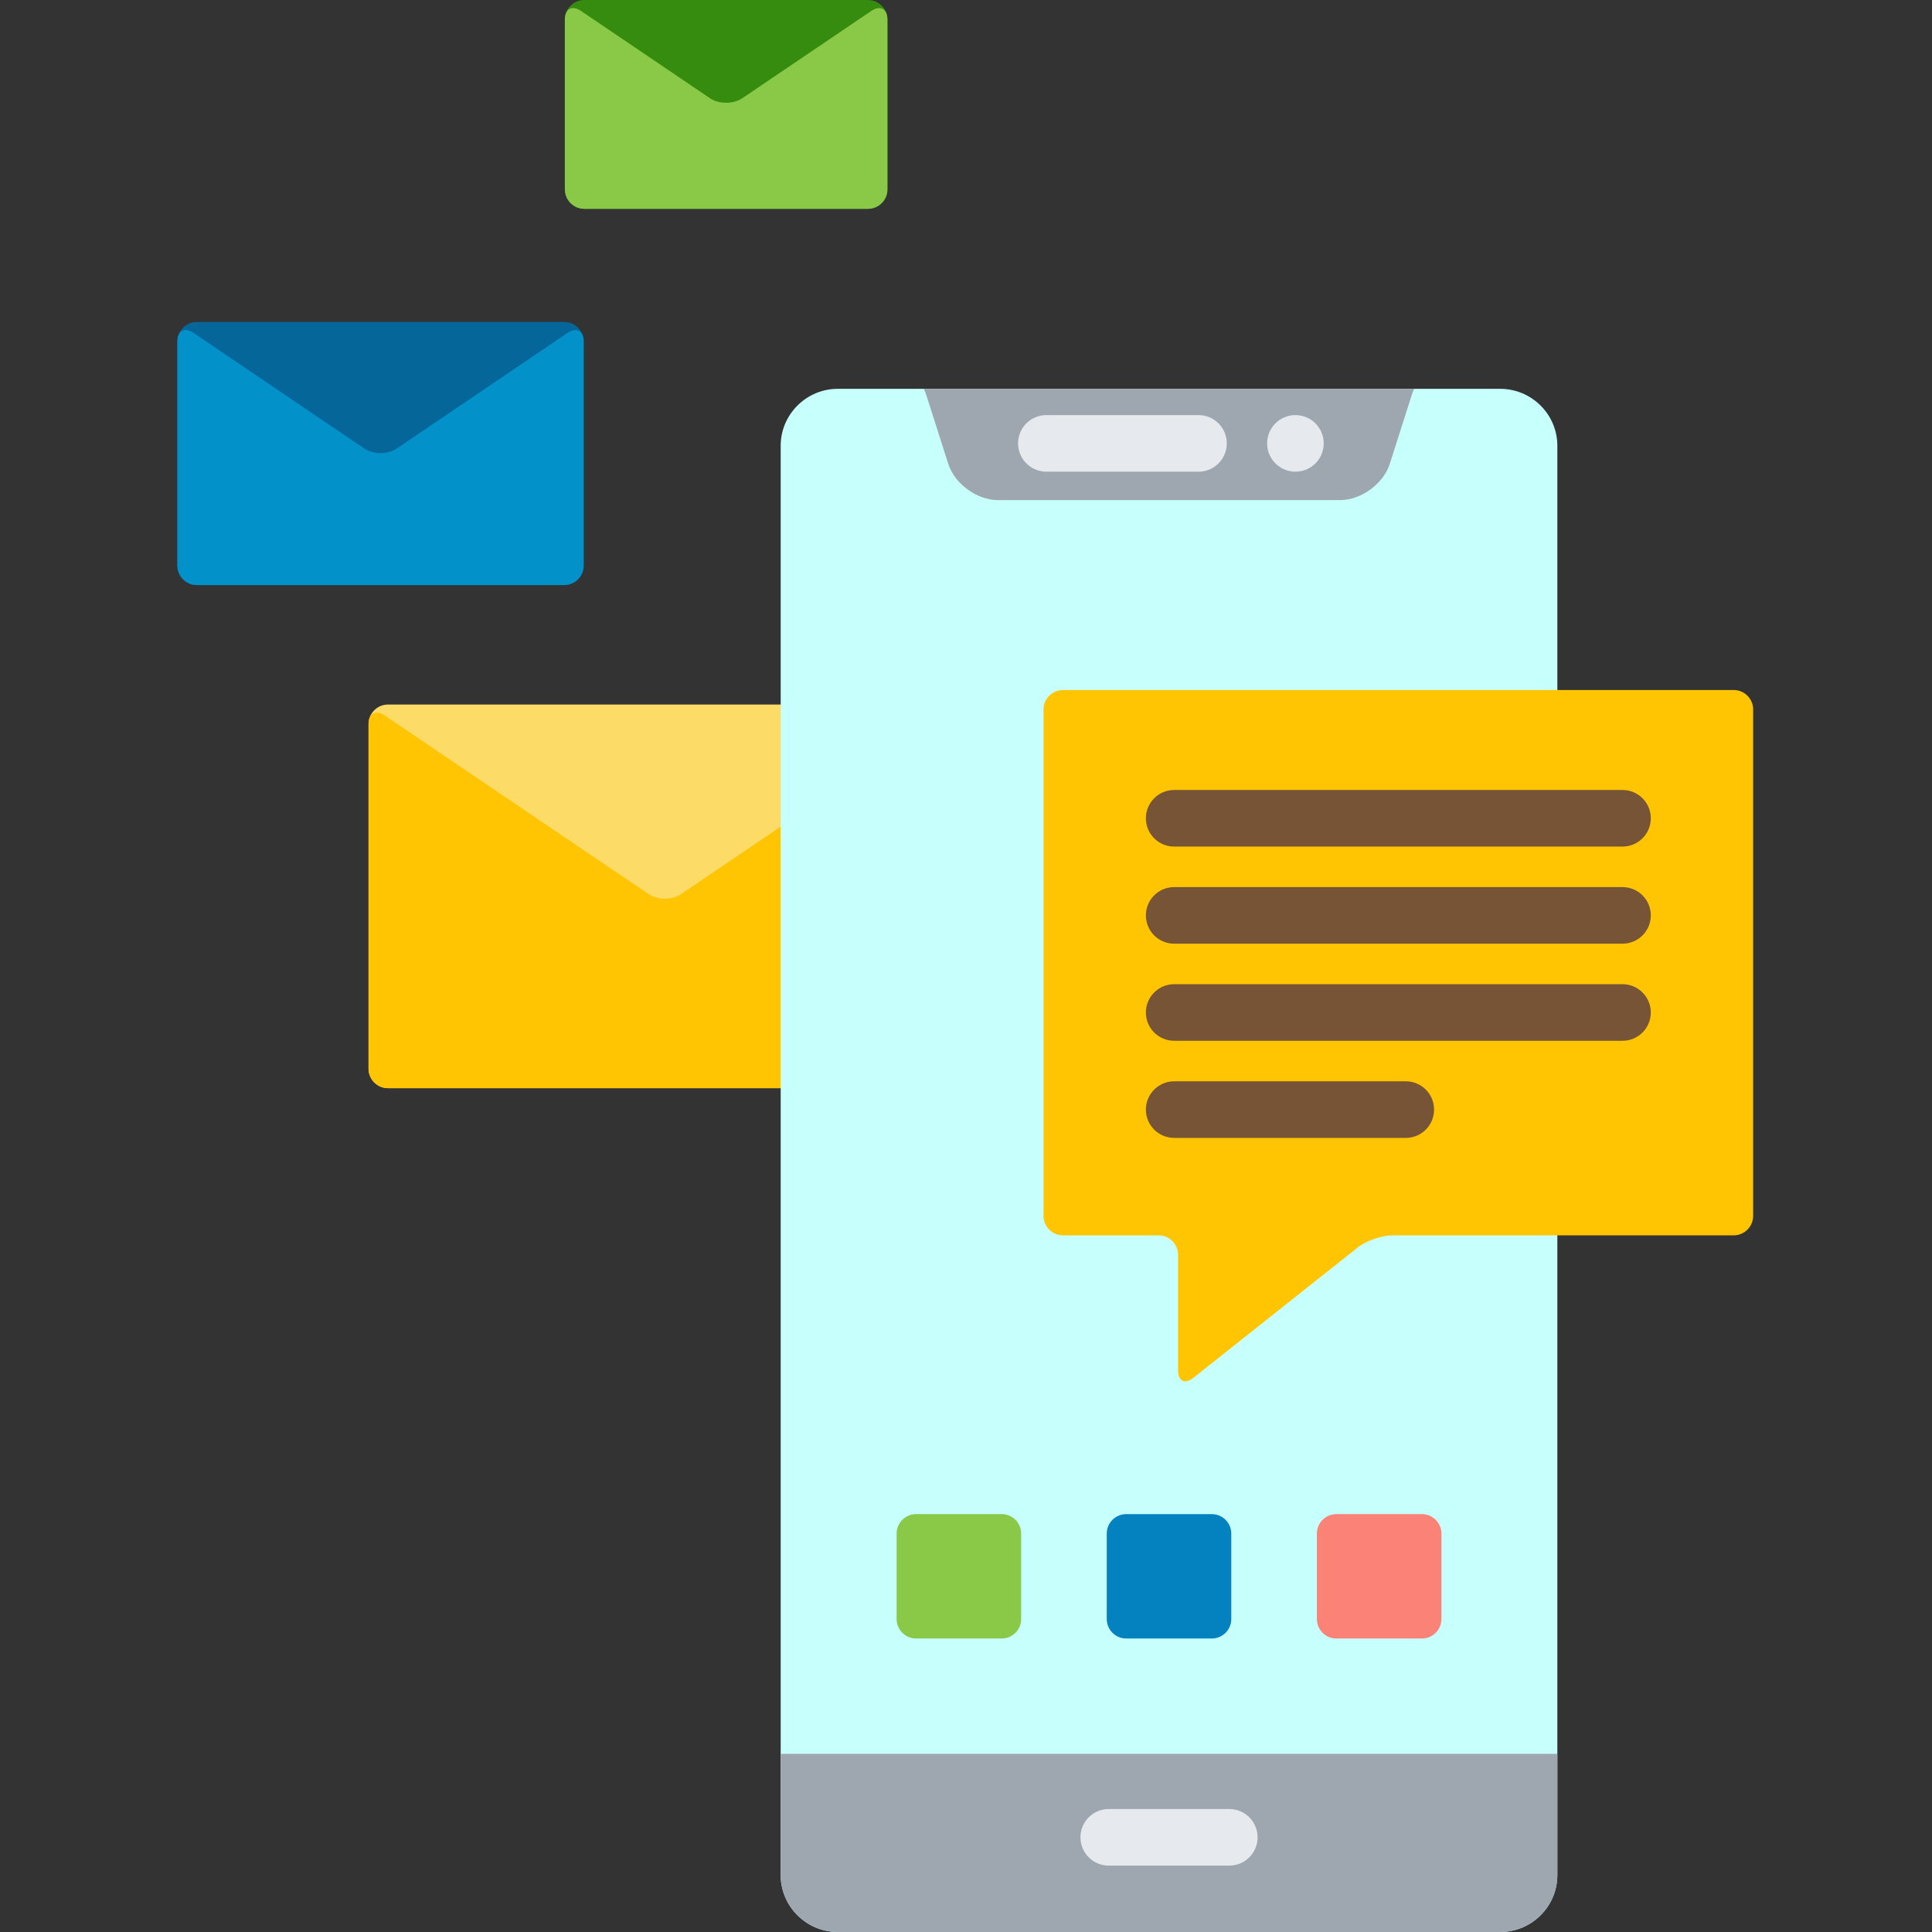 <svg height="512pt" viewBox="-47 0 512 512" width="512pt" xmlns="http://www.w3.org/2000/svg"><rect x="-47" y="0" width="512" height="512" fill="#333333" stroke="none"/><path d="m160.891 186.711h-105.066c-2.836 0-5.156 2.316-5.156 5.148v91.367c0 2.832 2.32 5.152 5.156 5.152h105.066zm0 0" fill="#fcdb67"/><path d="m160.891 218.395-27.438 18.57c-2.352 1.59-6.191 1.59-8.539 0l-69.977-47.363c-2.348-1.59-4.27-.574-4.27 2.262v91.363c0 2.836 2.32 5.152 5.156 5.152h105.066zm0 0" fill="#ffc502"/><path d="m107.688 149.891c0 2.836-2.324 5.152-5.16 5.152h-97.371c-2.836 0-5.156-2.316-5.156-5.152v-59.414c0-2.836 2.32-5.152 5.156-5.152h97.371c2.836 0 5.156 2.316 5.156 5.152v59.414zm0 0" fill="#046699"/><path d="m4.27 88.215c-2.348-1.59-4.27-.574-4.27 2.262v59.414c0 2.836 2.32 5.152 5.156 5.152h97.371c2.836 0 5.156-2.316 5.156-5.152v-59.414c0-2.836-1.918-3.852-4.27-2.262l-45.305 30.664c-2.348 1.59-6.188 1.59-8.539 0zm0 0" fill="#0291c9"/><path d="m188.18 50.195c0 2.832-2.32 5.148-5.156 5.148h-75.172c-2.836 0-5.156-2.316-5.156-5.148v-45.043c0-2.836 2.32-5.152 5.156-5.152h75.172c2.836 0 5.156 2.316 5.156 5.152zm0 0" fill="#368c0e"/><path d="m106.965 2.891c-2.352-1.59-4.27-.57-4.27 2.262v45.043c0 2.832 2.32 5.148 5.156 5.148h75.172c2.836 0 5.156-2.316 5.156-5.148v-45.043c0-2.836-1.922-3.852-4.27-2.262l-34.207 23.148c-2.348 1.59-6.188 1.59-8.539 0zm0 0" fill="#89c947"/><path d="m322.023 326.379c-3.035 0-7.438 1.531-9.812 3.418l-43.594 34.574c-.762.602-1.266.691-1.5.691-.852 0-.918-1.422-.918-1.859v-30.676c0-3.391-2.762-6.148-6.156-6.148h-25.34c-2.293 0-4.156-1.863-4.156-4.152v-134.219c0-2.289 1.863-4.148 4.156-4.148h131.008v-65.746c0-8.289-6.809-15.07-15.137-15.07h-175.551c-8.32 0-15.133 6.781-15.133 15.07v378.816c0 8.289 6.812 15.07 15.133 15.07h175.555c8.324 0 15.133-6.781 15.133-15.07v-170.551zm0 0" fill="#c7fffd"/><path d="m204.305 122.953c1.684 5.27 7.602 9.578 13.148 9.578h90.695c5.551 0 11.465-4.309 13.148-9.578l5.867-18.375c.168-.523.387-1.035.633-1.535h-129.992c.25.5.465 1.012.633 1.535zm0 0" fill="#9ea7af"/><path d="m159.891 496.93c0 8.289 6.812 15.07 15.133 15.07h175.555c8.324 0 15.133-6.781 15.133-15.07v-32.145h-205.82zm0 0" fill="#9ea7af"/><path d="m278.777 494.406h-31.949c-4.145 0-7.5-3.355-7.5-7.5 0-4.141 3.355-7.5 7.5-7.5h31.949c4.141 0 7.5 3.359 7.5 7.5 0 4.145-3.359 7.5-7.5 7.5zm0 0" fill="#e6e9ed"/><path d="m417.605 188.008c0-2.832-2.32-5.148-5.156-5.148h-177.746c-2.836 0-5.156 2.316-5.156 5.148v134.219c0 2.836 2.32 5.152 5.156 5.152h25.34c2.836 0 5.156 2.316 5.156 5.148v30.676c0 2.836 1.816 3.711 4.039 1.949l43.59-34.57c2.223-1.762 6.359-3.203 9.195-3.203h90.422c2.836 0 5.156-2.316 5.156-5.152v-134.219zm0 0" fill="#ffc502"/><g fill="#775436"><path d="m382.98 224.352h-118.812c-4.141 0-7.5-3.355-7.5-7.5 0-4.141 3.359-7.5 7.5-7.5h118.812c4.145 0 7.5 3.359 7.5 7.5 0 4.145-3.359 7.5-7.5 7.5zm0 0"/><path d="m382.98 250.086h-118.812c-4.141 0-7.5-3.355-7.5-7.5 0-4.145 3.359-7.5 7.5-7.5h118.812c4.145 0 7.5 3.355 7.5 7.5 0 4.145-3.359 7.5-7.5 7.5zm0 0"/><path d="m382.98 275.82h-118.812c-4.141 0-7.5-3.355-7.5-7.5 0-4.141 3.359-7.5 7.5-7.5h118.812c4.145 0 7.5 3.359 7.5 7.5 0 4.145-3.359 7.5-7.5 7.5zm0 0"/><path d="m325.547 301.555h-61.379c-4.141 0-7.5-3.355-7.5-7.5 0-4.145 3.359-7.5 7.5-7.5h61.379c4.145 0 7.5 3.355 7.5 7.5 0 4.141-3.355 7.5-7.5 7.5zm0 0"/></g><path d="m223.613 429.07c0 2.832-2.32 5.152-5.156 5.152h-22.688c-2.836 0-5.156-2.32-5.156-5.152v-22.664c0-2.832 2.32-5.148 5.156-5.148h22.688c2.836 0 5.156 2.316 5.156 5.148zm0 0" fill="#89c947"/><path d="m279.301 429.07c0 2.832-2.32 5.152-5.156 5.152h-22.688c-2.836 0-5.156-2.32-5.156-5.152v-22.664c0-2.832 2.32-5.148 5.156-5.148h22.688c2.836 0 5.156 2.316 5.156 5.148zm0 0" fill="#0481bf"/><path d="m334.992 429.07c0 2.832-2.32 5.152-5.156 5.152h-22.691c-2.836 0-5.156-2.32-5.156-5.152v-22.664c0-2.832 2.32-5.148 5.156-5.148h22.691c2.836 0 5.156 2.316 5.156 5.148zm0 0" fill="#fb8276"/><path d="m270.613 125h-40.312c-4.141 0-7.5-3.355-7.5-7.5s3.359-7.5 7.5-7.5h40.312c4.141 0 7.5 3.355 7.5 7.5s-3.359 7.5-7.5 7.5zm0 0" fill="#e6e9ed"/><path d="m303.801 117.5c0 4.141-3.355 7.5-7.5 7.5-4.141 0-7.5-3.359-7.5-7.5s3.359-7.5 7.5-7.5c4.145 0 7.5 3.359 7.5 7.5zm0 0" fill="#e6e9ed"/></svg>